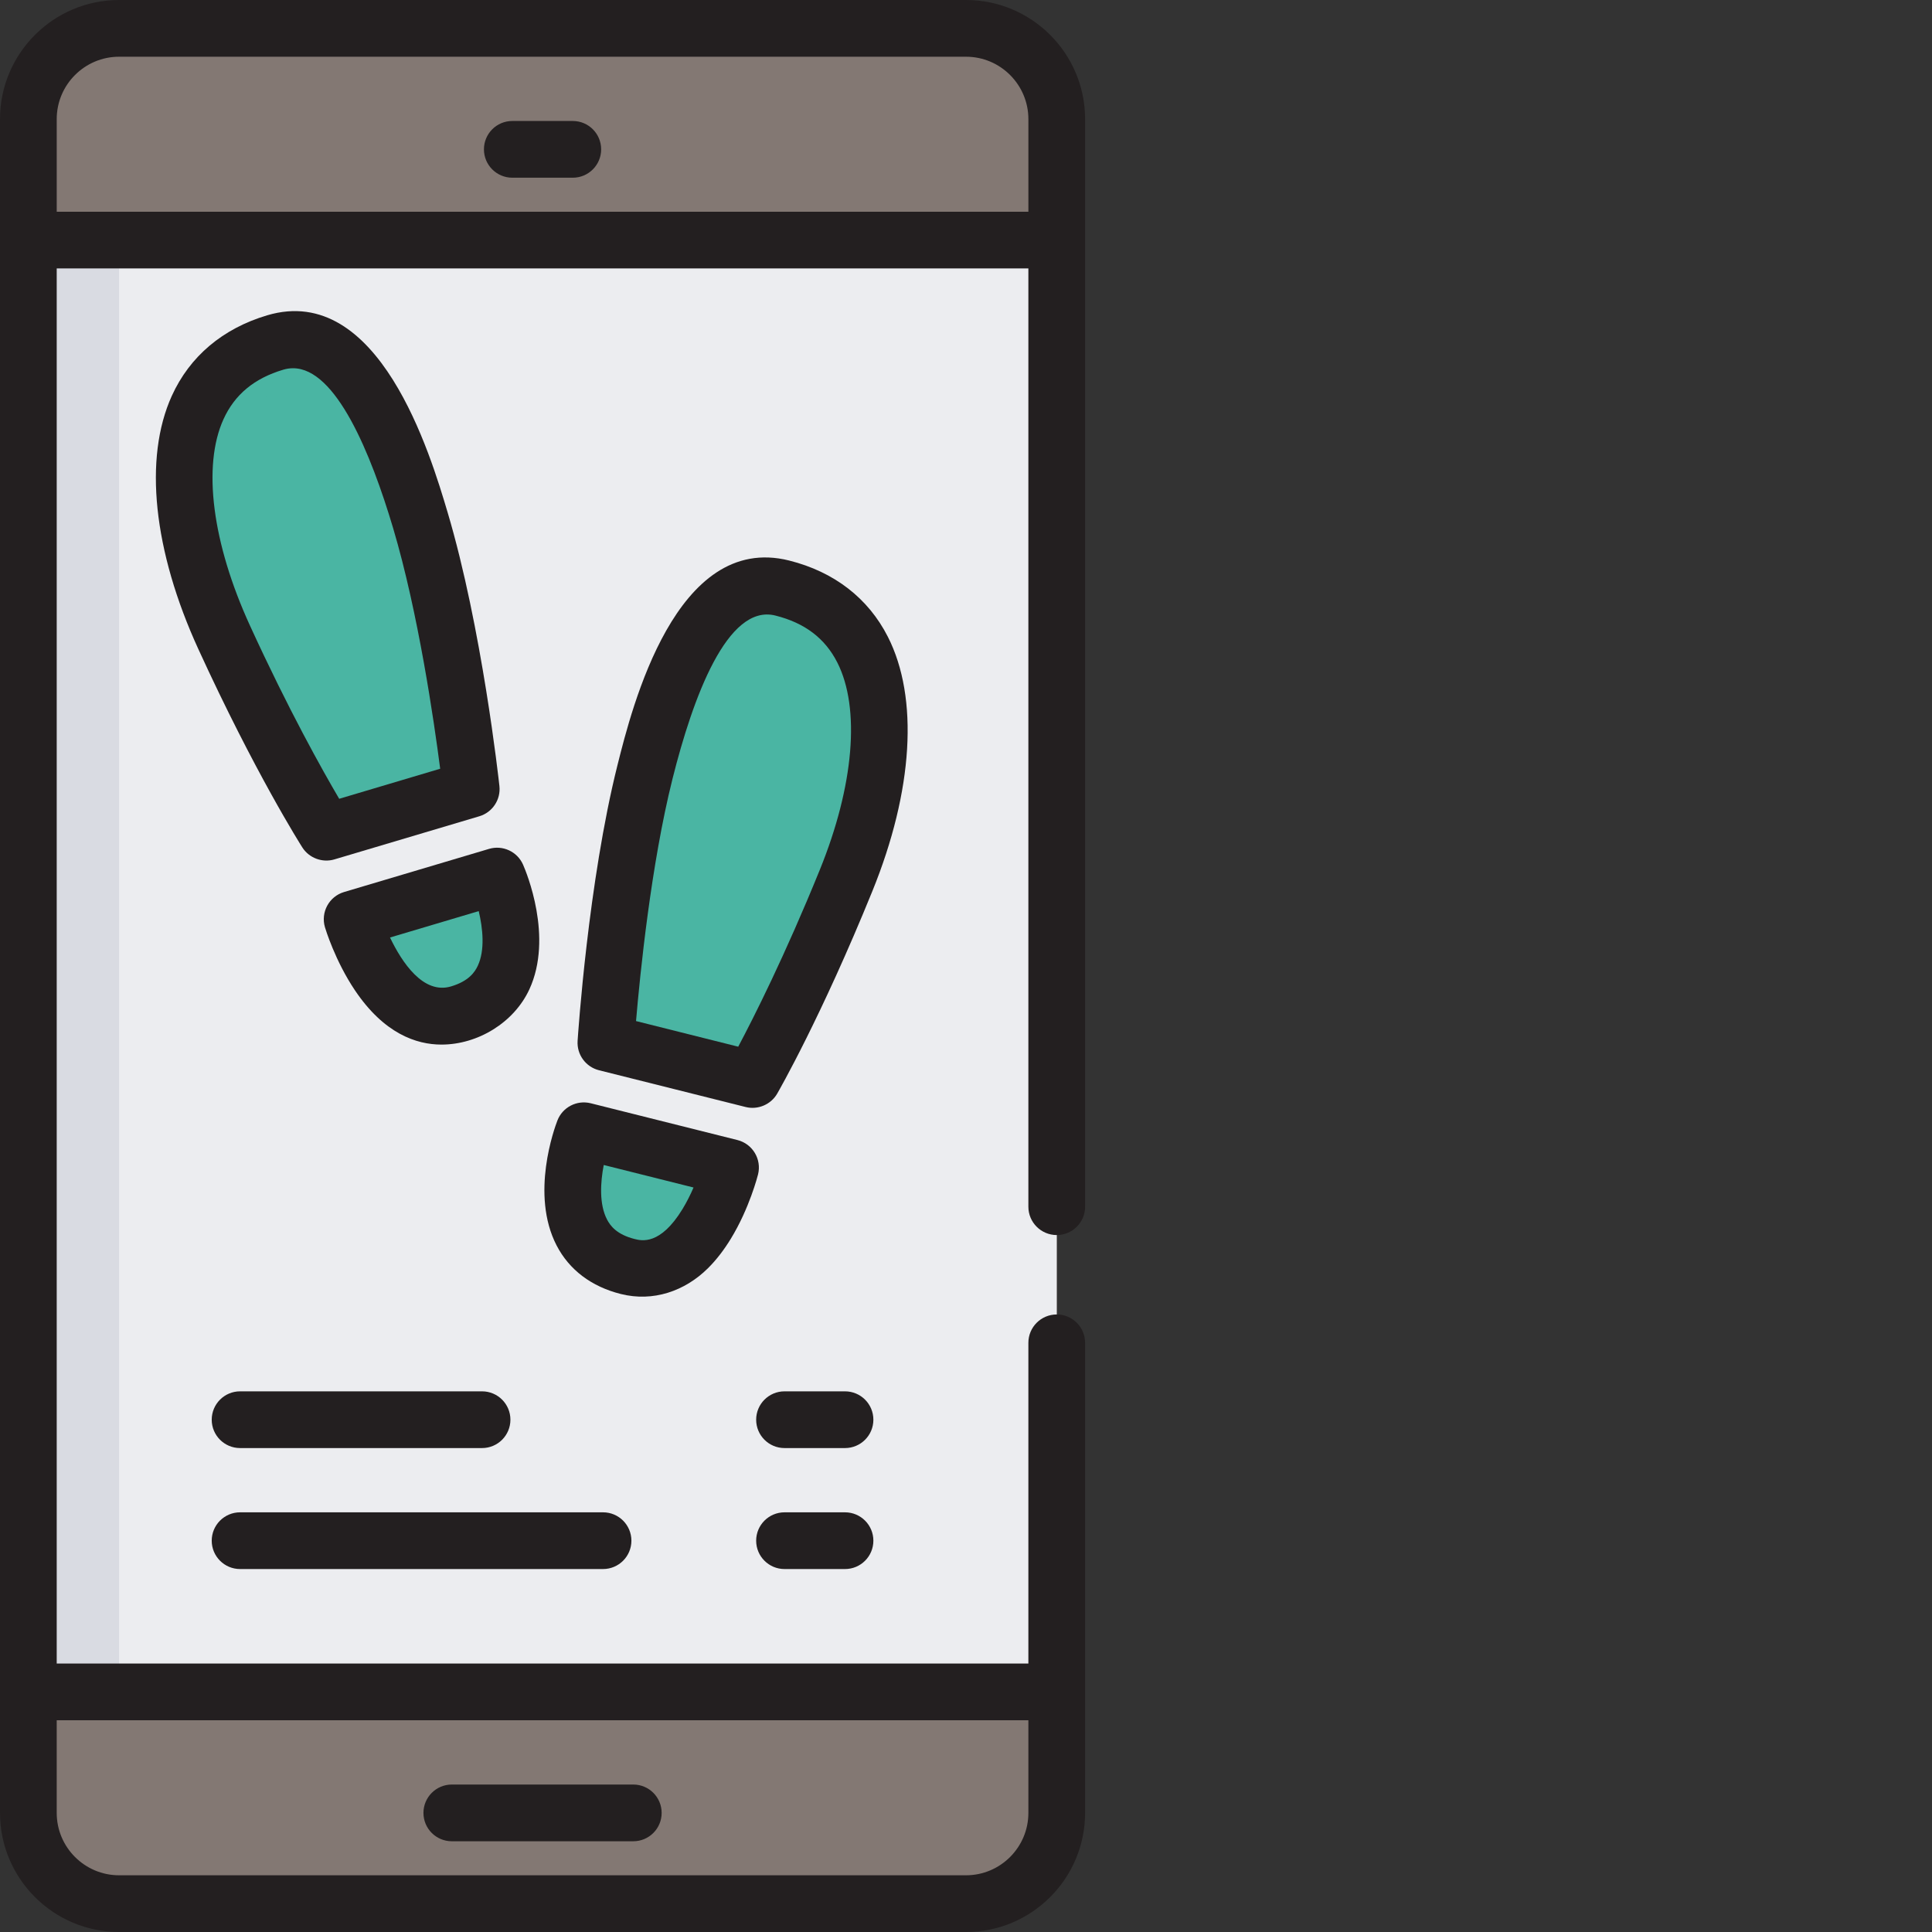 <?xml version="1.0"?>
<svg xmlns="http://www.w3.org/2000/svg" xmlns:xlink="http://www.w3.org/1999/xlink" xmlns:svgjs="http://svgjs.com/svgjs" version="1.1" width="512" height="512" x="0" y="0" viewBox="0 0 512 512" style="enable-background:new 0 0 512 512" xml:space="preserve" class=""><rect x="0" y="0" width="512" height="512" fill="#333333" stroke="none"/><g><path xmlns="http://www.w3.org/2000/svg" d="m256 504.484h-224.438c-13.281 0-24.047-10.766-24.047-24.047v-448.875c0-13.281 10.766-24.047 24.047-24.047h224.438c13.281 0 24.047 10.766 24.047 24.047v448.875c0 13.281-10.766 24.047-24.047 24.047zm0 0" fill="#837873" data-original="#7b8199" class=""/><path xmlns="http://www.w3.org/2000/svg" d="m31.562 480.438v-448.875c0-13.281 10.766-24.047 24.047-24.047h-24.047c-13.281 0-24.047 10.766-24.047 24.047v448.875c0 13.281 10.766 24.047 24.047 24.047h24.047c-13.281 0-24.047-10.766-24.047-24.047zm0 0" fill="#837873" data-original="#696f8b" class=""/><path xmlns="http://www.w3.org/2000/svg" d="m7.516 63.625h272.531v384.75h-272.531zm0 0" fill="#ecedf0" data-original="#ecedf0"/><path xmlns="http://www.w3.org/2000/svg" d="m7.516 63.625h24.047v384.75h-24.047zm0 0" fill="#d9dbe2" data-original="#d9dbe2" class=""/><path xmlns="http://www.w3.org/2000/svg" d="m111.398 137.859c-9.145-30.73-21.285-52.207-38.465-47.094-30.73 9.145-28.457 45.551-13.531 78.141 14.926 32.594 27.062 51.641 27.062 51.641l38.414-11.43s-4.465-40.953-13.48-71.258zm0 0" fill="#4ab5a3" data-original="#65d5c6" class=""/><path xmlns="http://www.w3.org/2000/svg" d="m78.305 164.281c-13.125-28.66-16.457-60.258 3.82-73.684-2.895-.812-5.953-.797-9.191.168-30.73 9.145-28.457 45.547-13.531 78.141 14.926 32.594 27.062 51.641 27.062 51.641l18.375-5.469c-2.473-4-13.426-22.172-26.535-50.797zm0 0" fill="#4ab5a3" data-original="#3fcbb7" class=""/><path xmlns="http://www.w3.org/2000/svg" d="m131.738 232.164-38.414 11.434s9.145 30.73 28.352 25.016c23.047-6.859 10.062-36.449 10.062-36.449zm0 0" fill="#4ab5a3" data-original="#65d5c6" class=""/><path xmlns="http://www.w3.org/2000/svg" d="m170.934 204.566c7.797-31.102 18.988-53.086 36.375-48.73 31.098 7.797 30.414 44.266 16.922 77.477-13.492 33.215-24.785 52.773-24.785 52.773l-38.875-9.746s2.676-41.109 10.363-71.773zm0 0" fill="#4ab5a3" data-original="#65d5c6" class=""/><path xmlns="http://www.w3.org/2000/svg" d="m186.207 214.555c7.797-31.098 18.988-53.082 36.375-48.727.805.203 1.574.438 2.336.676-4.094-5.004-9.867-8.727-17.609-10.668-17.387-4.355-28.578 17.629-36.375 48.73-7.688 30.664-10.363 71.773-10.363 71.773l15.738 3.945c1.055-12.547 4-42.211 9.898-65.73zm0 0" fill="#4ab5a3" data-original="#3fcbb7" class=""/><path xmlns="http://www.w3.org/2000/svg" d="m154.723 299.664 38.875 9.746s-7.797 31.102-27.234 26.227c-23.324-5.844-11.641-35.973-11.641-35.973zm0 0" fill="#4ab5a3" data-original="#65d5c6" class=""/><g xmlns="http://www.w3.org/2000/svg" fill="#231f20"><path d="m256 0h-224.438c-17.402 0-31.562 14.16-31.562 31.562v448.875c0 17.402 14.16 31.562 31.562 31.562h224.438c17.402 0 31.562-14.16 31.562-31.562v-124.574c0-4.152-3.363-7.516-7.516-7.516s-7.516 3.363-7.516 7.516v84.996h-257.5v-369.719h257.5v248.652c0 4.148 3.363 7.512 7.516 7.512s7.516-3.363 7.516-7.512v-288.23c0-17.402-14.16-31.562-31.562-31.562zm16.531 455.891v24.547c0 9.117-7.414 16.531-16.531 16.531h-224.438c-9.117 0-16.531-7.414-16.531-16.531v-24.547zm-257.5-399.781v-24.547c0-9.117 7.414-16.531 16.531-16.531h224.438c9.117 0 16.531 7.414 16.531 16.531v24.547zm0 0" fill="#231f20" data-original="#231f20" class=""/><path d="m151.797 32.062h-16.031c-4.152 0-7.516 3.363-7.516 7.516 0 4.148 3.363 7.516 7.516 7.516h16.031c4.152 0 7.516-3.367 7.516-7.516 0-4.152-3.363-7.516-7.516-7.516zm0 0" fill="#231f20" data-original="#231f20" class=""/><path d="m119.734 487.953h48.094c4.152 0 7.516-3.363 7.516-7.516 0-4.148-3.363-7.516-7.516-7.516h-48.094c-4.152 0-7.516 3.367-7.516 7.516 0 4.152 3.363 7.516 7.516 7.516zm0 0" fill="#231f20" data-original="#231f20" class=""/><path d="m118.602 135.719c-4.488-15.082-18.148-60.984-47.812-52.156-11.777 3.508-20.512 10.887-25.258 21.344-7.496 16.523-4.934 40.988 7.039 67.129 14.969 32.688 27.051 51.758 27.555 52.551 1.785 2.801 5.301 4.113 8.484 3.164l38.414-11.43c3.477-1.035 5.719-4.41 5.324-8.016-.184-1.703-4.641-41.984-13.746-72.586zm-28.711 75.969c-4.422-7.516-13.402-23.52-23.652-45.91-10.012-21.855-12.633-42.289-7.02-54.66 2.977-6.559 8.164-10.859 15.859-13.148.871-.262 1.727-.383 2.574-.383 11.418 0 20.656 22.637 26.543 42.418 6.668 22.41 10.844 51.242 12.457 63.719zm0 0" fill="#231f20" data-original="#231f20" class=""/><path d="m140.273 262.219c6.418-13.855-.809-31.148-1.656-33.074-1.523-3.469-5.395-5.262-9.023-4.18l-38.414 11.43c-3.977 1.184-6.242 5.367-5.059 9.348.105.359 2.676 8.871 7.941 16.699 7.742 11.512 16.309 14.383 22.93 14.383 9.637 0 19.211-5.828 23.281-14.605zm-13.648-6.293c-.785 1.68-2.375 4.078-7.094 5.484-7.359 2.191-13.012-6.367-16.172-12.961l23.508-6.996c1.09 4.582 1.688 10.336-.242 14.473zm0 0" fill="#231f20" data-original="#231f20" class=""/><path d="m235.301 168.77c-5.199-10.242-14.246-17.234-26.164-20.223-30.031-7.527-41.664 38.926-45.492 54.191-7.766 30.969-10.461 71.406-10.574 73.113-.234 3.621 2.152 6.895 5.672 7.777l38.875 9.746c3.223.809 6.68-.66 8.336-3.531.473-.816 11.711-20.391 25.242-53.703 10.82-26.637 12.316-51.191 4.105-67.371zm-18.031 61.715c-9.27 22.816-17.543 39.199-21.633 46.898l-27.082-6.789c1.066-12.527 3.977-41.5 9.668-64.203 5.391-21.5 14.516-46.461 27.258-43.266 7.785 1.953 13.156 6.023 16.418 12.449 6.148 12.113 4.418 32.641-4.629 54.91zm0 0" fill="#231f20" data-original="#231f20" class=""/><path d="m193.684 328.27c4.918-8.051 7.113-16.668 7.203-17.031 1.008-4.027-1.438-8.105-5.461-9.117l-38.875-9.746c-3.68-.922-7.465 1.039-8.832 4.57-.762 1.965-7.23 19.555-.211 33.117 3.344 6.461 9.23 10.91 17.027 12.863 8.531 2.137 16.938-.734 23.094-6.844 2.344-2.328 4.332-4.996 6.055-7.812zm-32.816-5.09c-2.109-4.047-1.762-9.824-.871-14.445l23.797 5.965c-.789 1.828-1.766 3.82-2.934 5.734-5.879 9.617-10.812 8.383-12.668 7.918-4.773-1.199-6.465-3.523-7.324-5.172zm0 0" fill="#231f20" data-original="#231f20" class=""/><path d="m63.625 368.719c-4.152 0-7.516 3.367-7.516 7.516 0 4.152 3.363 7.516 7.516 7.516h64.125c4.152 0 7.516-3.363 7.516-7.516 0-4.148-3.363-7.516-7.516-7.516zm0 0" fill="#231f20" data-original="#231f20" class=""/><path d="m63.625 415.812h96.188c4.152 0 7.516-3.363 7.516-7.516 0-4.148-3.363-7.516-7.516-7.516h-96.188c-4.152 0-7.516 3.367-7.516 7.516 0 4.152 3.363 7.516 7.516 7.516zm0 0" fill="#231f20" data-original="#231f20" class=""/><path d="m223.938 400.781h-16.031c-4.152 0-7.516 3.367-7.516 7.516 0 4.152 3.363 7.516 7.516 7.516h16.031c4.152 0 7.516-3.363 7.516-7.516 0-4.148-3.363-7.516-7.516-7.516zm0 0" fill="#231f20" data-original="#231f20" class=""/><path d="m223.938 368.719h-16.031c-4.152 0-7.516 3.367-7.516 7.516 0 4.152 3.363 7.516 7.516 7.516h16.031c4.152 0 7.516-3.363 7.516-7.516 0-4.148-3.363-7.516-7.516-7.516zm0 0" fill="#231f20" data-original="#231f20" class=""/></g></g></svg>
